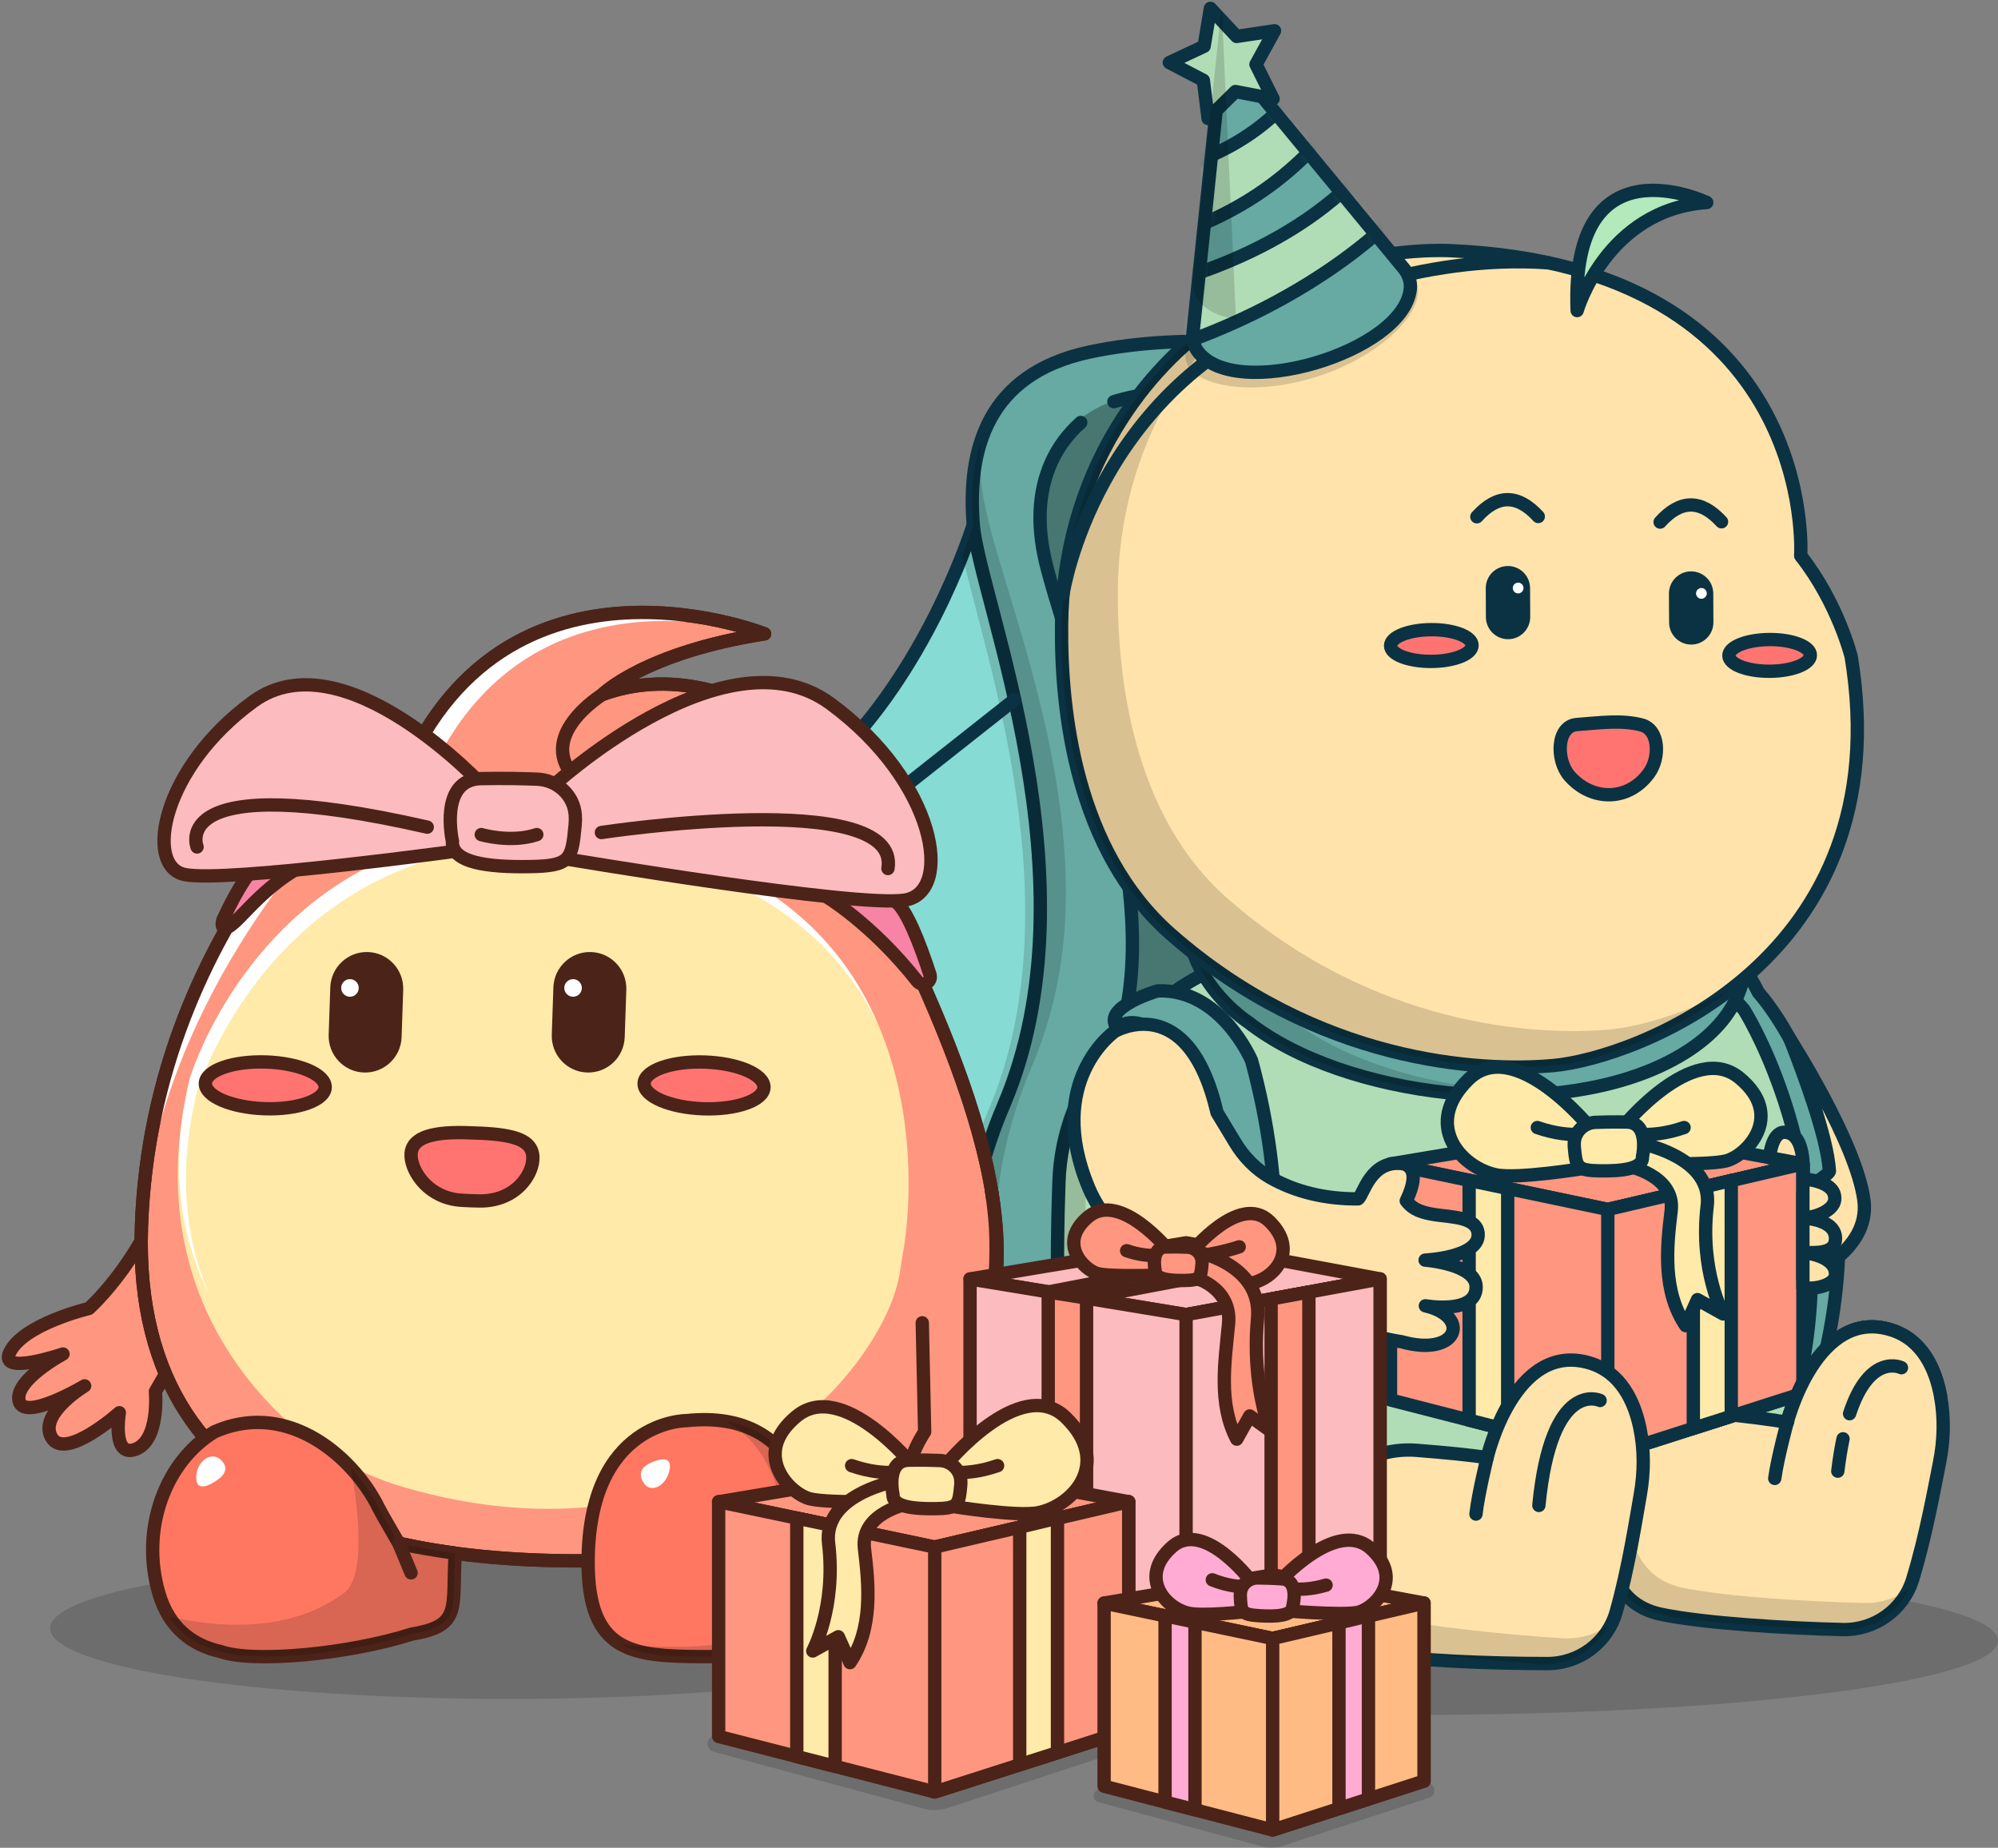 <svg width="239" height="221" viewBox="0 0 239 221" fill="none" xmlns="http://www.w3.org/2000/svg">
<rect x="0" y="0" width="239" height="221" fill="#808080" stroke="none"/>
<g style="mix-blend-mode:multiply" opacity="0.15">
<path d="M239.002 196.231C239.002 201.132 207.698 205.103 169.075 205.103C130.458 205.103 99.148 201.132 99.148 196.231C99.148 191.33 130.453 187.359 169.075 187.359C207.693 187.359 239.002 191.33 239.002 196.231Z" fill="black"/>
</g>
<path d="M116.421 62.763C116.421 62.763 111.824 77.689 101.642 88.783C91.46 99.877 81.479 135.156 96.132 163.542C110.784 191.927 132.426 196.132 142.566 195.212C151.093 194.436 185.314 180.498 185.245 179.18C185.176 177.862 157.892 53.344 157.892 53.344L116.421 62.768V62.763Z" fill="#86DBD4" stroke="#0B3242" stroke-width="1.595" stroke-linecap="round" stroke-linejoin="round"/>
<path d="M136.636 194.376C132.972 193.18 129.827 190.777 127.494 187.705C118.176 175.442 110.545 154.456 120.048 132.221C131.466 105.515 117.137 71.602 116.421 62.756C115.705 53.911 118.001 44.752 130.283 42.116C142.565 39.474 155.59 41.691 155.59 41.691C195.135 67.105 207.952 152.261 201.191 180.944C196.97 198.868 143.191 195.131 143.191 195.131C140.969 195.349 138.784 195.072 136.636 194.371V194.376Z" fill="#66AAA3" stroke="#0B3242" stroke-width="1.595" stroke-linecap="round" stroke-linejoin="round"/>
<path opacity="0.3" d="M137.708 47.148C137.708 47.148 124.508 46.984 124.328 61.485C124.328 61.485 125.961 73.301 129.08 77.501C132.198 81.7 137.247 112.908 134.871 120.079C132.495 127.249 145.726 124.826 145.726 124.826L152 101.586L137.708 47.154V47.148Z" fill="black"/>
<g style="mix-blend-mode:color-burn" opacity="0.15">
<path d="M101.642 88.78C101.907 88.487 102.177 88.19 102.437 87.892C94.207 102.797 88.697 132.15 101.239 156.453C104.484 162.747 108.08 167.85 111.808 171.969C113.648 174 116.984 172.155 116.199 169.524C112.99 158.765 112.587 145.997 118.235 132.788C128.597 108.538 117.737 78.34 115.122 66.369C115.997 64.137 116.421 62.755 116.421 62.755C116.14 59.321 116.315 55.85 117.355 52.719C117.222 54.383 117.249 56.089 117.387 57.774C117.482 58.906 117.795 60.448 118.246 62.34C120.993 73.721 131.222 98.013 126.068 119.499C125.4 122.268 124.525 125 123.384 127.653C121.422 132.246 120.192 136.79 119.55 141.208C117.106 158.186 121.067 172.984 128.454 182.717C129.202 183.706 130.04 184.62 130.947 185.455C137.586 188.017 143.568 188.485 147.667 188.113C153.967 187.539 174.284 179.788 184.444 175.244C184.954 177.641 185.24 179.039 185.245 179.166C185.288 180.012 171.303 186.018 158.984 190.441C172.794 190.202 192.298 188.416 199.553 180.66C199.5 180.942 199.436 181.229 199.373 181.5C198.206 186.449 193.258 189.745 186.714 191.929C169.553 197.649 141.373 195.687 141.373 195.687C139.151 195.905 136.971 195.629 134.818 194.927C134.807 194.927 134.797 194.917 134.786 194.911C123.607 193.263 107.693 185.923 96.132 163.523C81.479 135.137 91.46 99.858 101.642 88.764V88.78Z" fill="black"/>
</g>
<path d="M129.281 50.531C126.354 53.125 122.742 58.436 125.256 67.966C129.18 82.85 141.25 111.06 132.129 128.362" stroke="#0B3242" stroke-width="1.595" stroke-linecap="round" stroke-linejoin="round"/>
<path d="M133.242 48.046C133.242 48.046 141.494 45.287 144.23 48.976" stroke="#0B3242" stroke-width="1.595" stroke-linecap="round" stroke-linejoin="round"/>
<path d="M121.37 83.68L106.405 95.496L102.518 130.175L115.887 148.647" stroke="#0B3242" stroke-width="1.595" stroke-linecap="round" stroke-linejoin="round"/>
<path d="M102.518 130.18L89.467 142.103" stroke="#0B3242" stroke-width="1.595" stroke-linecap="round" stroke-linejoin="round"/>
<path d="M106.405 95.495L101.643 88.781" stroke="#0B3242" stroke-width="1.595" stroke-linecap="round" stroke-linejoin="round"/>
<path d="M119.449 173.172L113.828 185.382" stroke="#0B3242" stroke-width="1.595" stroke-linecap="round" stroke-linejoin="round"/>
<path d="M210.338 118.707C210.338 118.707 227.997 137.812 215.466 171.427C208.228 190.84 201.254 116.081 201.254 116.081C201.254 116.081 205.65 109.049 210.338 118.707Z" fill="#66AAA3" stroke="#0B3242" stroke-width="1.595" stroke-linecap="round" stroke-linejoin="round"/>
<path d="M138.211 185.658C139.606 186.621 141.16 187.439 142.888 188.12C143.461 188.348 144.034 188.561 144.607 188.763C161.699 194.865 177.051 191.612 190.335 188.837C204.065 185.972 214.841 177.829 216.496 156.742C218.145 135.66 208.615 120.771 208.615 120.771C195.994 105.77 172.034 108.991 148.849 114.684C144.564 115.737 140.746 118.129 137.543 120.882C135.788 122.387 134.218 124.008 132.86 125.56C132.823 125.603 132.786 125.645 132.749 125.688C128.978 130.036 126.868 135.58 126.671 141.337C126.003 160.888 126.73 177.802 138.206 185.664L138.211 185.658Z" fill="#B1DDB6" stroke="#0B3242" stroke-width="1.595" stroke-linecap="round" stroke-linejoin="round"/>
<g style="mix-blend-mode:color-burn" opacity="0.15">
<path d="M137.464 185.165C138.858 186.127 140.417 186.951 142.141 187.626C142.719 187.855 143.292 188.067 143.859 188.264C160.951 194.372 176.304 191.118 189.593 188.338C197.818 186.621 204.988 183.012 209.766 175.847C205.365 179.908 199.818 182.241 193.692 183.522C180.403 186.303 165.05 189.556 147.958 183.453C147.391 183.251 146.818 183.039 146.24 182.81C144.517 182.135 142.958 181.311 141.563 180.349C130.087 172.487 129.36 155.568 130.029 136.022C130.188 131.233 131.683 126.592 134.351 122.664C133.555 123.467 132.813 124.269 132.118 125.061C132.081 125.109 132.044 125.146 132.007 125.189C128.236 129.542 126.12 135.081 125.929 140.838C125.261 160.384 125.988 177.303 137.464 185.165Z" fill="black"/>
</g>
<path d="M141.79 186.69C145.916 180.269 158.145 157.715 149.713 126.858C149.713 126.858 146.102 118.289 138.566 118.512C138.539 118.512 138.513 118.512 138.481 118.512C138.481 118.512 131.72 120.458 133.629 122.913C133.629 122.913 137.182 119.756 141.822 127.979C146.377 136.07 151.527 148.763 135.58 183.224C134.504 185.164 140.714 188.625 141.79 186.685V186.69Z" fill="#66AAA3" stroke="#0B3242" stroke-width="1.595" stroke-linecap="round" stroke-linejoin="round"/>
<path d="M208.09 110.348C208.09 110.348 212.672 120.835 198.804 127.405C184.937 133.975 160.887 131.334 149.3 122.249C149.3 122.249 137.628 114.839 143.732 102.273C151.479 86.326 204.569 81.16 208.09 110.348Z" fill="#66AAA3" stroke="#0B3242" stroke-width="1.595" stroke-linecap="round" stroke-linejoin="round"/>
<g style="mix-blend-mode:color-burn" opacity="0.15">
<path d="M149.296 122.251C158.03 129.098 173.844 132.287 187.043 130.623C175.058 131.033 161.992 127.838 154.35 121.853C154.35 121.853 142.678 114.443 148.781 101.871C151.889 95.477 162.294 90.815 173.865 89.406C160.385 89.906 147.281 94.956 143.728 102.27C137.624 114.841 149.296 122.251 149.296 122.251Z" fill="black"/>
</g>
<path d="M215.399 66.474C215.399 66.474 217.663 31.875 173.504 29.982C173.504 29.982 147.397 28.265 133.519 51.223C129.244 58.293 127.075 66.431 126.985 74.692C126.874 85.116 128.703 101.759 140.057 111.742C157.526 127.093 176.935 128.247 185.844 127.439C195.416 126.572 227.405 114.952 221.439 78.54C221.439 78.54 219.837 72.092 215.399 66.474Z" fill="#FFE3AB" stroke="#0B3242" stroke-width="1.595" stroke-linecap="round" stroke-linejoin="round"/>
<g style="mix-blend-mode:color-burn" opacity="0.15">
<path d="M126.985 74.688C126.879 85.112 128.708 101.761 140.062 111.738C157.531 127.095 176.94 128.243 185.849 127.435C190.182 127.042 199.112 124.442 207.035 118.34C201.228 121.413 195.708 122.842 192.584 123.124C183.675 123.932 164.266 122.784 146.797 107.427C135.443 97.445 133.614 80.801 133.72 70.377C133.81 62.117 135.979 53.973 140.248 46.909C143.223 41.987 146.76 38.202 150.488 35.289C144.421 38.42 138.254 43.379 133.518 51.22C129.244 58.284 127.075 66.428 126.99 74.688H126.985Z" fill="black"/>
</g>
<path d="M204.16 24.222C204.16 24.222 187.832 16.366 188.659 37.145C188.659 37.145 192.133 25.073 204.16 24.222Z" fill="#B3E9BB" stroke="#0B3242" stroke-width="1.595" stroke-linecap="round" stroke-linejoin="round"/>
<path d="M165.454 166.787C163.28 166.298 161.074 165.692 158.836 164.953" stroke="#0B3242" stroke-width="1.595" stroke-linecap="round" stroke-linejoin="round"/>
<path d="M208.547 160.375C198.45 167.376 184.153 169.619 170.434 167.689" stroke="#0B3242" stroke-width="1.595" stroke-linecap="round" stroke-linejoin="round"/>
<path d="M209.665 143.531C194.891 153.673 177.194 155.406 156.852 149.543" stroke="#0B3242" stroke-width="1.595" stroke-linecap="round" stroke-linejoin="round"/>
<path d="M205.927 62.405C203.466 59.715 201.016 59.731 198.582 62.442" stroke="#0B3242" stroke-width="1.595" stroke-linecap="round" stroke-linejoin="round"/>
<path d="M197.251 92.474C194.758 95.887 190.394 95.834 187.737 92.798C186.109 90.933 186.167 86.834 188.633 86.654C191.412 86.446 193.936 86.09 196.328 86.696C198.529 87.254 198.587 90.64 197.246 92.48L197.251 92.474Z" fill="#FF7471" stroke="#0B3242" stroke-width="1.595" stroke-linecap="round" stroke-linejoin="round"/>
<path d="M211.692 80.285C214.384 80.271 216.561 79.41 216.556 78.362C216.55 77.314 214.364 76.476 211.672 76.49C208.981 76.504 206.803 77.365 206.809 78.413C206.814 79.461 209.001 80.299 211.692 80.285Z" fill="#FF7471" stroke="#0B3242" stroke-width="1.595" stroke-linecap="round" stroke-linejoin="round"/>
<path d="M199.656 74.448C199.663 75.916 200.857 77.1 202.321 77.092C203.786 77.084 204.966 75.888 204.959 74.42L204.941 70.981C204.933 69.513 203.74 68.33 202.275 68.337C200.811 68.345 199.63 69.541 199.638 71.009L199.656 74.448Z" fill="#0B3242"/>
<path d="M203.523 71.615C203.877 71.615 204.164 71.326 204.164 70.971C204.164 70.616 203.877 70.328 203.523 70.328C203.168 70.328 202.881 70.616 202.881 70.971C202.881 71.326 203.168 71.615 203.523 71.615Z" fill="white"/>
<path d="M184.007 61.772C181.546 59.083 179.096 59.099 176.662 61.809" stroke="#0B3242" stroke-width="1.595" stroke-linecap="round" stroke-linejoin="round"/>
<path d="M171.223 79.106C173.915 79.092 176.092 78.231 176.087 77.183C176.082 76.135 173.895 75.296 171.204 75.31C168.512 75.325 166.335 76.186 166.34 77.234C166.346 78.282 168.532 79.12 171.223 79.106Z" fill="#FF7471" stroke="#0B3242" stroke-width="1.595" stroke-linecap="round" stroke-linejoin="round"/>
<path d="M177.742 73.808C177.749 75.275 178.943 76.459 180.407 76.451C181.871 76.444 183.052 75.248 183.045 73.78L183.027 70.341C183.019 68.873 181.826 67.689 180.361 67.697C178.897 67.704 177.716 68.901 177.724 70.368L177.742 73.808Z" fill="#0B3242"/>
<path d="M181.601 70.974C181.955 70.974 182.242 70.686 182.242 70.331C182.242 69.975 181.955 69.688 181.601 69.688C181.246 69.688 180.959 69.975 180.959 70.331C180.959 70.686 181.246 70.974 181.601 70.974Z" fill="white"/>
<path d="M228.794 188.884C227.675 192.546 224.244 194.991 220.42 194.901C213.881 194.747 203.949 194.173 198.683 193.073C192.515 191.786 191.629 185.492 192.276 179.55C192.987 173.043 198.884 168.371 205.386 169.041C208.679 169.381 211.946 169.769 213.786 170.125C213.786 170.125 217.339 156.15 226.338 159.095C229.966 160.281 231.535 163.741 232.129 166.999C232.612 169.636 232.527 172.342 231.997 174.973C231.419 177.849 230.395 183.637 228.794 188.884Z" fill="#FFE3AB" stroke="#0B3242" stroke-width="1.595" stroke-linecap="round" stroke-linejoin="round"/>
<g style="mix-blend-mode:color-burn" opacity="0.15">
<path d="M198.687 193.083C203.948 194.183 213.886 194.757 220.425 194.906C223.845 194.991 226.953 193.03 228.364 190C226.863 191.132 224.991 191.77 223.007 191.722C216.469 191.568 206.536 190.994 201.27 189.899C195.102 188.607 194.217 182.313 194.859 176.376C195.034 174.77 195.527 173.277 196.259 171.953C194.1 173.835 192.61 176.498 192.271 179.565C191.629 185.508 192.509 191.802 198.682 193.088L198.687 193.083Z" fill="black"/>
</g>
<path d="M213.785 170.125C213.785 170.125 212.64 174.308 212.295 176.823L213.785 170.125Z" fill="#FFE3AB"/>
<path d="M213.785 170.125C213.785 170.125 212.64 174.308 212.295 176.823" stroke="#0B3242" stroke-width="1.595" stroke-linecap="round" stroke-linejoin="round"/>
<path d="M166.334 139.202L192.325 144.651L215.664 139.202L192.325 134.859L166.334 139.202Z" fill="#FF9680" stroke="#0B3242" stroke-width="1.595" stroke-linecap="round" stroke-linejoin="round"/>
<path d="M166.334 139.203V167.44L192.325 174.111L215.664 166.642V139.203L192.325 144.652L166.334 139.203Z" fill="#FF9680" stroke="#0B3242" stroke-width="1.595" stroke-linecap="round" stroke-linejoin="round"/>
<path d="M192.324 144.652V174.111L215.663 166.642V139.203L192.324 144.652Z" fill="#FF9680" stroke="#0B3242" stroke-width="1.595" stroke-linecap="round" stroke-linejoin="round"/>
<path d="M175.736 141.18V169.857L180.35 171.043V142.147L175.736 141.18Z" fill="#FFEAA9" stroke="#0B3242" stroke-width="1.595" stroke-linecap="round" stroke-linejoin="round"/>
<path d="M202.555 142.269V170.841L207.094 169.39V141.18L202.555 142.269Z" fill="#FFEAA9" stroke="#0B3242" stroke-width="1.595" stroke-linecap="round" stroke-linejoin="round"/>
<path d="M194.044 134.866C194.044 134.866 202.561 124.378 208.076 128.923C213.591 133.473 208.892 138.273 206.432 138.858C203.971 139.443 195.057 139.097 195.057 139.097C192.978 137.099 193.084 135.839 194.044 134.861V134.866Z" fill="#FFEAA9" stroke="#0B3242" stroke-width="1.595" stroke-linecap="round" stroke-linejoin="round"/>
<path d="M201.447 134.859C199.162 135.646 197.576 135.694 196.457 135.694L201.447 134.859Z" fill="#FFB6CB"/>
<path d="M201.447 134.859C199.162 135.646 197.576 135.694 196.457 135.694" stroke="#0B3242" stroke-width="1.595" stroke-linecap="round" stroke-linejoin="round"/>
<path d="M190.295 134.973C190.295 134.973 181.179 123.715 175.674 129.084C170.164 134.453 174.693 139.619 178.957 140.512C181.502 141.044 189.404 139.752 189.404 139.752C191.472 137.408 191.313 136.01 190.295 134.973Z" fill="#FFEAA9" stroke="#0B3242" stroke-width="1.595" stroke-linecap="round" stroke-linejoin="round"/>
<path d="M183.895 134.859C186.18 135.646 187.766 135.694 188.885 135.694L183.895 134.859Z" fill="#FFB6CB"/>
<path d="M183.895 134.859C186.18 135.646 187.766 135.694 188.885 135.694" stroke="#0B3242" stroke-width="1.595" stroke-linecap="round" stroke-linejoin="round"/>
<path d="M194.544 139.426C194.544 139.426 200.431 140.494 199.901 144.837C199.37 149.185 198.861 154.442 201.645 158.551L203.051 155.441L206.121 157.153C206.121 157.153 203.294 151.97 204.212 144.252C204.986 137.73 194.539 136.406 194.539 136.406V139.426H194.544Z" fill="#FFEAA9" stroke="#0B3242" stroke-width="1.595" stroke-linecap="round" stroke-linejoin="round"/>
<path d="M196.468 138.363C196.468 138.363 197.396 134.259 194.58 134.201C192.995 134.169 191.674 134.201 190.826 134.238C189.521 134.296 188.418 135.296 188.317 136.603C188.302 136.816 188.302 137.044 188.328 137.289C188.546 139.596 188.641 139.995 191.372 140.037C194.103 140.08 196.543 139.793 196.474 138.357L196.468 138.363Z" fill="#FFEAA9" stroke="#0B3242" stroke-width="1.595" stroke-linecap="round" stroke-linejoin="round"/>
<path d="M193.333 192.754C192.299 196.443 188.926 198.968 185.103 198.968C178.564 198.968 168.615 198.628 163.328 197.65C157.129 196.507 156.1 190.24 156.604 184.281C157.161 177.759 162.952 172.948 169.464 173.464C172.768 173.725 176.04 174.033 177.89 174.346C177.89 174.346 181.115 160.292 190.183 163.024C193.837 164.125 195.486 167.548 196.16 170.79C196.706 173.416 196.679 176.122 196.213 178.764C195.698 181.65 194.818 187.465 193.333 192.749V192.754Z" fill="#FFE3AB" stroke="#0B3242" stroke-width="1.595" stroke-linecap="round" stroke-linejoin="round"/>
<g style="mix-blend-mode:color-burn" opacity="0.15">
<path d="M162.575 196.35C167.793 197.652 177.699 198.62 184.222 199.024C187.637 199.242 190.819 197.408 192.346 194.431C190.798 195.505 188.905 196.068 186.932 195.941C180.404 195.531 170.497 194.569 165.284 193.267C159.17 191.736 158.534 185.416 159.409 179.505C159.647 177.91 160.199 176.438 160.978 175.141C158.746 176.932 157.155 179.537 156.699 182.593C155.824 188.509 156.46 194.83 162.575 196.355V196.35Z" fill="black"/>
</g>
<path d="M191.402 167.502C191.402 167.502 185.568 164.77 184.078 180.052L191.402 167.502Z" fill="#FFE3AB"/>
<path d="M191.402 167.502C191.402 167.502 185.568 164.77 184.078 180.052" stroke="#0B3242" stroke-width="1.595" stroke-linecap="round" stroke-linejoin="round"/>
<path d="M177.889 174.359C177.889 174.359 176.844 178.569 176.553 181.089L177.889 174.359Z" fill="#FFE3AB"/>
<path d="M177.889 174.359C177.889 174.359 176.844 178.569 176.553 181.089" stroke="#0B3242" stroke-width="1.595" stroke-linecap="round" stroke-linejoin="round"/>
<path d="M151.989 140.864C154.975 142.56 158.57 143.421 162.457 143.389C163.094 142.975 163.916 138.573 167.925 139.201C169.325 139.663 169.394 141.157 168.216 143.623C168.232 143.639 168.243 143.66 168.259 143.676C169.07 144.724 170.184 145.048 171.658 145.282C173.583 145.585 176.643 145.521 176.813 147.541C177.057 150.411 170.47 150.714 170.47 150.714C170.47 150.714 176.516 151.171 176.574 153.877C176.654 157.258 170.502 156.179 170.502 156.179C176.001 157.444 174.426 162.371 167.67 160.479C167.67 160.479 162.102 159.682 158.252 157.449C158.252 157.449 135.613 154.914 130.241 142.082C124.869 129.25 133.343 123.36 133.343 123.36C133.343 123.36 142.125 118.22 145.583 133.072L147.768 136.686C148.807 138.409 150.244 139.876 151.994 140.87L151.989 140.864Z" fill="#FFE3AB" stroke="#0B3242" stroke-width="1.595" stroke-linecap="round" stroke-linejoin="round"/>
<path d="M213.785 170.125C213.785 170.125 217.338 156.15 226.338 159.095C229.965 160.281 231.535 163.741 232.129 166.999" fill="#FFE3AB"/>
<path d="M213.785 170.125C213.785 170.125 217.338 156.15 226.338 159.095C229.965 160.281 231.535 163.741 232.129 166.999" stroke="#0B3242" stroke-width="1.595" stroke-linecap="round" stroke-linejoin="round"/>
<path d="M220.462 172.086C220.223 173.223 220.011 174.51 219.836 175.956L220.462 172.086Z" fill="#FFE3AB"/>
<path d="M220.462 172.086C220.223 173.223 220.011 174.51 219.836 175.956" stroke="#0B3242" stroke-width="1.595" stroke-linecap="round" stroke-linejoin="round"/>
<path d="M227.451 163.582C227.451 163.582 223.664 161.7 221.246 169.083L227.451 163.582Z" fill="#FFE3AB"/>
<path d="M227.451 163.582C227.451 163.582 223.664 161.7 221.246 169.083" stroke="#0B3242" stroke-width="1.595" stroke-linecap="round" stroke-linejoin="round"/>
<path d="M214.146 124.336C214.146 124.336 222.043 136.631 222.96 143.541C223.793 149.782 215.663 152.902 215.663 152.902V142.786C215.626 142.34 218.866 140.49 218.834 140.049C218.575 135.913 215.663 128.222 214.146 124.336Z" fill="#FFE3AB" stroke="#0B3242" stroke-width="1.595" stroke-linecap="round" stroke-linejoin="round"/>
<path d="M215.663 154.011V139.207L211.67 138.462C211.67 138.462 211.903 135.422 213.431 135.422C216.231 135.422 215.663 141.003 215.663 141.003C215.663 141.003 219.752 141.189 219.46 143.539C219.322 144.655 217.615 145.532 215.663 145.692C215.663 145.692 219.656 145.745 219.561 148.222C219.492 149.955 217.307 149.843 215.663 149.801C215.663 149.801 219.656 150.114 219.561 152.469C219.513 153.638 217.286 154.271 215.663 154.011Z" fill="#FFE3AB" stroke="#0B3242" stroke-width="1.595" stroke-linecap="round" stroke-linejoin="round"/>
<g style="mix-blend-mode:color-burn" opacity="0.15">
<path d="M169.496 34.013C170.53 37.112 165.524 42.375 157.908 44.926C150.288 47.483 142.938 46.361 141.903 43.263C140.869 40.163 146.21 35.581 153.83 33.03C161.451 30.473 168.467 30.914 169.501 34.013H169.496Z" fill="black"/>
</g>
<path d="M127.17 70.983C127.17 70.983 130.951 46.318 155.695 36.957C155.695 36.957 169.579 30.302 185.244 31.434" stroke="#0B3242" stroke-width="1.595" stroke-linecap="round" stroke-linejoin="round"/>
<path d="M146.25 5.826L142.708 39.771C142.628 40.531 142.777 41.318 143.217 41.945C147.582 48.175 167.903 42.137 168.699 34.572C168.794 33.685 168.492 32.802 167.924 32.111L146.25 5.82V5.826Z" fill="#66AAA3"/>
<mask id="mask0_1473_31952" style="mask-type:luminance" maskUnits="userSpaceOnUse" x="142" y="5" width="27" height="40">
<path d="M146.25 5.826L142.708 39.771C142.628 40.531 142.777 41.318 143.217 41.945C147.582 48.175 167.903 42.137 168.699 34.572C168.794 33.685 168.492 32.802 167.924 32.111L146.25 5.82V5.826Z" fill="white"/>
</mask>
<g mask="url(#mask0_1473_31952)">
<path d="M138.895 20.463C138.895 20.463 151.293 18.618 157.265 7.461L160.261 13.616C160.261 13.616 154.348 23.705 140.072 28.171L138.895 20.463Z" fill="#B1DDB6" stroke="#0B3242" stroke-width="1.595" stroke-linecap="round" stroke-linejoin="round"/>
<path d="M137.336 34.35C137.336 34.35 154.884 30.948 164.573 18.664L168.025 24.681C168.025 24.681 158.548 35.849 138.062 42.196L137.336 34.35Z" fill="#B1DDB6" stroke="#0B3242" stroke-width="1.595" stroke-linecap="round" stroke-linejoin="round"/>
</g>
<path d="M146.25 5.826L142.708 39.771C142.628 40.531 142.777 41.318 143.217 41.945C147.582 48.175 167.903 42.137 168.699 34.572C168.794 33.685 168.492 32.802 167.924 32.111L146.25 5.82V5.826Z" stroke="#0B3242" stroke-width="1.595" stroke-linecap="round" stroke-linejoin="round"/>
<path d="M144.788 1L147.922 4.359L152.456 3.679L150.239 7.703L152.286 11.817L147.784 10.945L144.512 14.172L143.944 9.606L139.877 7.485L144.035 5.534L144.788 1Z" fill="#B1DDB6" stroke="#0B3242" stroke-width="1.595" stroke-linecap="round" stroke-linejoin="round"/>
<path d="M98.781 103.055C98.781 103.055 97.64 104.474 95.795 105.34L98.781 103.055Z" fill="#FF9680"/>
<path d="M98.781 103.055C98.781 103.055 97.64 104.474 95.795 105.34" stroke="#4C2318" stroke-width="1.595" stroke-linecap="round" stroke-linejoin="round"/>
<g style="mix-blend-mode:multiply" opacity="0.15">
<path d="M60.891 203.195C91.207 203.195 115.783 199.416 115.783 194.754C115.783 190.092 91.207 186.312 60.891 186.312C30.574 186.312 5.998 190.092 5.998 194.754C5.998 199.416 30.574 203.195 60.891 203.195Z" fill="black"/>
</g>
<path d="M18.592 166.424C18.592 166.424 19.149 172.367 16.1 173.377C13.379 174.275 14.275 168.965 14.275 168.965C14.275 168.965 7.8 174.749 6.167 171.931C4.533 169.114 10.123 165.755 10.123 165.755C10.123 165.755 2.884 170.071 2.285 167.567C1.686 165.069 7.535 161.943 7.535 161.943C7.535 161.943 -0.16 164.574 1.15 161.778C2.746 158.366 10.632 156.5 10.632 156.5C10.632 156.5 18.078 149.903 20.602 139.006L23.126 128.109L27.586 150.796L18.597 166.424H18.592Z" fill="#FF9680" stroke="#4C2318" stroke-width="1.595" stroke-linecap="round" stroke-linejoin="round"/>
<path d="M91.463 75.808C91.463 75.808 57.364 62.254 46.445 97.544C46.445 97.544 37.928 99.628 45.915 88.204C45.915 88.204 18.148 109.451 16.917 146.793C15.687 184.135 51.674 188.01 78.911 186.384C105.734 184.778 117.231 171.649 119.098 153.379C120.896 135.8 108.513 112.821 94.613 85.743C94.613 85.743 106.153 96.284 98.782 103.056C98.782 103.056 103.199 94.131 91.119 85.105C91.119 85.105 82.315 79.359 72.08 83.054C72.08 83.054 77.076 78.052 91.458 75.808H91.463Z" fill="#FF9680" stroke="#4C2318" stroke-width="1.595" stroke-linecap="round" stroke-linejoin="round"/>
<path d="M72.081 83.055C72.081 83.055 63.628 88.237 69.18 93.409C72.537 96.54 78.657 93.388 77.692 90.082C77.692 90.082 76.838 87.094 73.895 88.875" fill="#FF9680"/>
<path d="M72.081 83.055C72.081 83.055 63.628 88.237 69.18 93.409C72.537 96.54 78.657 93.388 77.692 90.082C77.692 90.082 76.838 87.094 73.895 88.875" stroke="#4C2318" stroke-width="1.595" stroke-linecap="round" stroke-linejoin="round"/>
<path d="M100.671 101.776C100.671 101.776 101.599 99.73 101.615 95.637C101.376 89.46 96.9 83.055 96.9 83.055C98.295 84.001 99.653 85.032 100.973 86.132C103.222 90.119 106.25 96.652 100.671 101.776Z" fill="white"/>
<path d="M91.385 75.808C91.3 75.823 91.21 75.834 91.125 75.85C82.656 73.543 59.009 69.87 49.697 96.98C49.278 98.197 47.708 98.665 46.796 97.761C46.642 97.607 46.52 97.426 46.446 97.208C46.128 96.209 47.464 94.37 48.509 91.866C48.514 91.855 48.52 91.845 48.52 91.834C48.88 91.026 49.257 90.255 49.649 89.517C49.66 89.495 49.676 89.469 49.692 89.442C50.312 88.32 51.097 87.061 52.083 85.647C52.068 85.663 52.009 85.705 51.908 85.79C65.856 65.66 91.385 75.808 91.385 75.808Z" fill="white"/>
<path d="M45.905 88.211C43.428 91.756 45.645 90.768 45.147 92.65C37.558 99.884 20.625 118.579 17.051 144.158C19.586 108.575 45.438 88.583 45.905 88.211Z" fill="white"/>
<path d="M34.964 170.547C28.028 164.38 19.219 152.707 21.685 134.374C22.216 130.424 23.398 126.592 25.223 123.046C30.314 113.143 44.001 94.847 74.107 100.067C112.289 106.69 109.372 142.464 108.025 149.778C107.893 150.501 107.787 151.224 107.681 151.953C105.92 164.109 84.48 188.481 48.212 177.845C43.317 176.41 38.777 173.938 34.959 170.547H34.964Z" fill="#FFEAA9"/>
<path d="M105.007 122.449C100.463 113.221 91.628 104.748 74.928 101.851C34.195 94.786 23.515 130.773 23.515 130.773C21.176 140.511 22.289 148.479 25.037 154.874C21.711 148.192 20.131 139.655 22.692 128.997C22.692 128.997 33.373 93.011 74.106 100.075C91.872 103.158 100.738 112.551 105.007 122.449Z" fill="white"/>
<path d="M57.311 143.638C56.616 143.627 55.922 143.601 55.232 143.558C51.297 143.324 49.303 140.225 49.176 138.344C49.038 136.249 51.202 135.372 55.593 135.468C56.24 135.484 56.887 135.505 57.539 135.537C61.564 135.728 63.617 136.393 63.739 138.301C63.871 140.385 61.707 143.712 57.316 143.638H57.311Z" fill="#FF7471" stroke="#4C2318" stroke-width="1.595" stroke-linecap="round" stroke-linejoin="round"/>
<path d="M38.899 130.057C38.952 128.513 35.786 127.152 31.829 127.016C27.872 126.881 24.621 128.022 24.568 129.565C24.515 131.108 27.681 132.469 31.638 132.605C35.596 132.741 38.847 131.6 38.899 130.057Z" fill="#FF7471" stroke="#4C2318" stroke-width="1.595" stroke-linecap="round" stroke-linejoin="round"/>
<path d="M48.233 118.39C48.315 115.975 46.429 113.951 44.02 113.868C41.611 113.786 39.591 115.676 39.509 118.091L39.316 123.754C39.233 126.169 41.119 128.193 43.528 128.276C45.937 128.359 47.957 126.468 48.039 124.053L48.233 118.39Z" fill="#4C2318"/>
<path d="M41.862 119.214C42.442 119.214 42.913 118.743 42.913 118.162C42.913 117.581 42.442 117.109 41.862 117.109C41.283 117.109 40.812 117.581 40.812 118.162C40.812 118.743 41.283 119.214 41.862 119.214Z" fill="white"/>
<path d="M91.382 130.064C91.434 128.521 88.269 127.16 84.311 127.024C80.354 126.888 77.103 128.03 77.05 129.573C76.998 131.116 80.163 132.477 84.121 132.613C88.078 132.749 91.329 131.608 91.382 130.064Z" fill="#FF7471" stroke="#4C2318" stroke-width="1.595" stroke-linecap="round" stroke-linejoin="round"/>
<path d="M74.92 118.39C75.003 115.975 73.117 113.951 70.708 113.868C68.299 113.786 66.279 115.676 66.196 118.091L66.003 123.754C65.921 126.169 67.807 128.193 70.216 128.276C72.625 128.359 74.644 126.468 74.727 124.053L74.92 118.39Z" fill="#4C2318"/>
<path d="M68.55 119.214C69.13 119.214 69.6 118.743 69.6 118.162C69.6 117.581 69.13 117.109 68.55 117.109C67.97 117.109 67.5 117.581 67.5 118.162C67.5 118.743 67.97 119.214 68.55 119.214Z" fill="white"/>
<path d="M91.463 75.808C91.463 75.808 57.364 62.254 46.445 97.544C46.445 97.544 37.928 99.628 45.915 88.204C45.915 88.204 18.148 109.451 16.917 146.793C15.687 184.135 51.674 188.01 78.911 186.384C105.734 184.778 117.231 171.649 119.098 153.379C120.896 135.8 108.513 112.821 94.613 85.743C94.613 85.743 106.153 96.284 98.782 103.056C98.782 103.056 103.199 94.131 91.119 85.105C91.119 85.105 82.315 79.359 72.08 83.054C72.08 83.054 77.076 78.052 91.458 75.808H91.463Z" stroke="#4C2318" stroke-width="1.595" stroke-linecap="round" stroke-linejoin="round"/>
<path d="M110.321 158.21L110.607 171.254C110.607 171.254 107.245 176.182 109.424 178.547C111.371 180.657 113.153 175.576 113.153 175.576C113.153 175.576 116.022 183.783 118.811 182.109C121.6 180.434 118.334 174.784 118.334 174.784C118.334 174.784 122.581 182.071 124.31 180.179C126.039 178.287 122.438 172.711 122.438 172.711C122.438 172.711 127.895 178.749 128.102 175.666C128.357 171.903 122.364 166.443 122.364 166.443C122.364 166.443 118.519 162.489 119.06 152.506C119.161 150.603 119.198 148.689 119.087 146.786C118.986 145.117 118.784 143.661 118.609 142.406" fill="#FF9680"/>
<path d="M110.321 158.21L110.607 171.254C110.607 171.254 107.245 176.182 109.424 178.547C111.371 180.657 113.153 175.576 113.153 175.576C113.153 175.576 116.022 183.783 118.811 182.109C121.6 180.434 118.334 174.784 118.334 174.784C118.334 174.784 122.581 182.071 124.31 180.179C126.039 178.287 122.438 172.711 122.438 172.711C122.438 172.711 127.895 178.749 128.102 175.666C128.357 171.903 122.364 166.443 122.364 166.443C122.364 166.443 118.519 162.489 119.06 152.506C119.161 150.603 119.198 148.689 119.087 146.786C118.986 145.117 118.784 143.661 118.609 142.406" stroke="#4C2318" stroke-width="1.595" stroke-linecap="round" stroke-linejoin="round"/>
<path d="M82.055 169.913C82.055 169.913 70.352 169.913 70.352 186.875C70.352 197.666 75.702 198.086 83.88 198.139C95.43 198.208 98.087 195.083 97.949 188.715C97.806 182.346 96.629 168.35 82.055 169.919V169.913Z" fill="#FF7761" stroke="#4C2318" stroke-width="1.595" stroke-linecap="round" stroke-linejoin="round"/>
<g style="mix-blend-mode:color-burn" opacity="0.15">
<path d="M83.884 198.138C79.901 198.112 76.582 198 74.232 196.634C75.988 196.91 78.013 196.953 80.241 196.964C91.791 197.033 94.453 193.907 94.31 187.534C94.204 182.696 93.499 173.474 86.79 169.992C96.903 171.629 97.826 183.111 97.948 188.708C98.091 195.077 95.434 198.207 83.884 198.138Z" fill="black"/>
</g>
<path d="M77.596 175.076C77.596 175.076 80.338 173.604 80.126 175.571C79.914 177.537 77.909 178.829 76.96 177.303C76.01 175.778 77.591 175.076 77.591 175.076H77.596Z" fill="white"/>
<path d="M54.458 185.778C54.034 192.301 55.328 194.438 49.298 195.432C41.657 197.871 30.281 198.903 26.399 197.537C22.936 196.761 20.2 194.645 19.012 190.584C16.732 182.78 19.85 174.775 25.631 171.262C28.478 170.002 31.209 169.874 33.691 170.464C36.953 171.235 39.8 173.239 41.964 175.567C43.396 177.103 44.526 178.778 45.279 180.33C45.671 181.117 47.702 184.582 47.702 184.582C50.444 185.178 51.234 185.284 54.458 185.778Z" fill="#FF7761" stroke="#4C2318" stroke-width="1.595" stroke-linecap="round" stroke-linejoin="round"/>
<g style="mix-blend-mode:color-burn" opacity="0.15">
<path d="M54.459 185.776C54.035 192.299 55.328 194.43 49.299 195.424C41.657 197.864 30.282 198.895 26.4 197.529C23.833 196.955 21.664 195.642 20.232 193.346C31.342 195.865 37.855 193.006 41.174 190.507C44.436 188.062 42.06 176.027 41.97 175.57C43.402 177.101 44.526 178.776 45.279 180.322C45.672 181.114 47.703 184.58 47.703 184.58C50.444 185.176 51.234 185.282 54.459 185.776Z" fill="black"/>
</g>
<path d="M26.224 176.84C26.224 176.84 23.684 178.87 23.487 176.973C23.291 175.08 25.099 173.395 26.409 174.602C27.719 175.808 26.224 176.84 26.224 176.84Z" fill="white"/>
<path d="M47.701 184.578L49.17 188.118" stroke="#4C2318" stroke-width="1.595" stroke-linecap="round" stroke-linejoin="round"/>
<path d="M32.72 102.264C32.72 102.264 30.598 101.482 26.648 110.062C26.648 110.062 26.043 112.39 28.62 109.764C31.198 107.144 35.795 101.78 44.079 101.413C52.362 101.047 38.442 98.07 32.72 102.264Z" fill="#F784A5" stroke="#4C2318" stroke-width="1.595" stroke-linecap="round" stroke-linejoin="round"/>
<path d="M58.016 94.235C58.016 94.235 41.195 75.981 30.297 83.896C19.399 91.811 17.209 103.569 22.072 104.595C26.935 105.621 56.017 101.602 56.017 101.602C60.127 98.126 59.915 95.93 58.022 94.235H58.016Z" fill="#FCBBBE" stroke="#4C2318" stroke-width="1.595" stroke-linecap="round" stroke-linejoin="round"/>
<path d="M98.781 107.201C98.781 107.201 104.291 110.459 109.726 117.354C110.331 118.119 111.54 117.471 111.238 116.546C110.055 112.92 108.385 108.556 106.99 107.743C105.929 107.121 100.801 104.846 98.775 107.201H98.781Z" fill="#F784A5" stroke="#4C2318" stroke-width="1.595" stroke-linecap="round" stroke-linejoin="round"/>
<path d="M65.663 94.413C65.663 94.413 86.658 74.825 99.343 84.164C112.034 93.504 114.107 106.735 108.237 107.654C102.366 108.574 67.721 102.732 67.721 102.732C62.964 98.655 63.319 96.22 65.663 94.413Z" fill="#FCBBBE" stroke="#4C2318" stroke-width="1.595" stroke-linecap="round" stroke-linejoin="round"/>
<path d="M54.123 100.626C54.123 100.626 52.452 93.232 57.527 93.126C60.386 93.067 62.767 93.126 64.294 93.195C66.649 93.296 68.637 95.103 68.812 97.458C68.839 97.841 68.839 98.25 68.796 98.696C68.404 102.853 68.24 103.576 63.313 103.65C58.392 103.725 53.99 103.209 54.117 100.626H54.123Z" fill="#FCBBBE" stroke="#4C2318" stroke-width="1.595" stroke-linecap="round" stroke-linejoin="round"/>
<path d="M57.57 99.82C57.57 99.82 61.102 100.862 64.21 99.82" stroke="#4C2318" stroke-width="1.595" stroke-linecap="round" stroke-linejoin="round"/>
<path d="M23.573 101.298C23.573 101.298 19.792 91.794 51.106 98.928" stroke="#4C2318" stroke-width="1.595" stroke-linecap="round" stroke-linejoin="round"/>
<path d="M71.938 99.572C71.938 99.572 107.845 94.103 106.217 103.878" stroke="#4C2318" stroke-width="1.595" stroke-linecap="round" stroke-linejoin="round"/>
<path d="M116.037 152.962L141.879 157.225L165.086 152.962L141.879 148.641L116.037 152.962Z" fill="#FCBBBE" stroke="#4C2318" stroke-width="1.595" stroke-linecap="round" stroke-linejoin="round"/>
<path d="M129.974 155.247L153.483 150.803L149.017 149.969L125.387 154.524L129.974 155.247Z" fill="#FF9680" stroke="#4C2318" stroke-width="1.595" stroke-linecap="round" stroke-linejoin="round"/>
<path d="M116.037 152.969V198.63L141.879 206.417L165.086 197.838V152.969L141.879 157.232L116.037 152.969Z" fill="#FCBBBE" stroke="#4C2318" stroke-width="1.595" stroke-linecap="round" stroke-linejoin="round"/>
<path d="M141.879 157.232V206.417L165.085 197.838V152.969L141.879 157.232Z" fill="#FCBBBE" stroke="#4C2318" stroke-width="1.595" stroke-linecap="round" stroke-linejoin="round"/>
<path d="M125.387 154.531V201.447L129.974 202.829V155.254L125.387 154.531Z" fill="#FF9680" stroke="#4C2318" stroke-width="1.595" stroke-linecap="round" stroke-linejoin="round"/>
<path d="M152.051 155.36V202.659L156.569 200.99V154.531L152.051 155.36Z" fill="#FF9680" stroke="#4C2318" stroke-width="1.595" stroke-linecap="round" stroke-linejoin="round"/>
<path d="M139.848 149.593C139.848 149.593 134.004 142.39 130.212 145.51C126.426 148.631 129.65 151.926 131.342 152.336C133.033 152.74 139.148 152.5 139.148 152.5C140.574 151.129 140.5 150.263 139.842 149.593H139.848Z" fill="#FF9680" stroke="#4C2318" stroke-width="1.595" stroke-linecap="round" stroke-linejoin="round"/>
<path d="M134.768 149.586C136.337 150.123 137.424 150.16 138.193 150.16L134.768 149.586Z" fill="#FFB6CB"/>
<path d="M134.768 149.586C136.337 150.123 137.424 150.16 138.193 150.16" stroke="#4C2318" stroke-width="1.595" stroke-linecap="round" stroke-linejoin="round"/>
<path d="M142.393 149.883C142.393 149.883 148.28 142.611 151.844 146.077C155.402 149.548 152.48 152.886 149.722 153.46C148.078 153.806 142.971 152.971 142.971 152.971C141.635 151.456 141.736 150.553 142.393 149.883Z" fill="#FF9680" stroke="#4C2318" stroke-width="1.595" stroke-linecap="round" stroke-linejoin="round"/>
<path d="M148.233 149.125C146.663 149.662 144.165 150.162 143.396 150.162L148.233 149.125Z" fill="#FFB6CB"/>
<path d="M148.233 149.125C146.663 149.662 144.165 150.162 143.396 150.162" stroke="#4C2318" stroke-width="1.595" stroke-linecap="round" stroke-linejoin="round"/>
<path d="M142.642 152.725C142.642 152.725 147.383 153.83 146.959 158.343C146.535 162.856 145.697 167.858 147.94 172.127L149.494 169.352L151.965 171.127C151.965 171.127 149.69 165.748 150.427 157.737C151.053 150.97 142.637 149.594 142.637 149.594V152.725H142.642Z" fill="#FF9680" stroke="#4C2318" stroke-width="1.595" stroke-linecap="round" stroke-linejoin="round"/>
<path d="M138.188 151.996C138.188 151.996 137.552 149.179 139.487 149.141C140.574 149.12 141.481 149.141 142.065 149.168C142.961 149.205 143.719 149.896 143.783 150.789C143.793 150.933 143.793 151.092 143.778 151.262C143.629 152.846 143.565 153.123 141.688 153.149C139.811 153.176 138.14 152.979 138.188 151.996Z" fill="#FF9680" stroke="#4C2318" stroke-width="1.595" stroke-linecap="round" stroke-linejoin="round"/>
<g style="mix-blend-mode:multiply" opacity="0.15">
<path d="M85.369 209.515L110.426 216.303C111.413 216.569 112.457 216.542 113.428 216.223L136.671 208.585L111.943 202.828L85.459 207.58C84.987 207.665 84.643 208.075 84.643 208.558C84.643 209.005 84.945 209.398 85.374 209.515H85.369Z" fill="black"/>
</g>
<path d="M85.963 179.613L111.81 185.035L135.017 179.613L111.81 175.297L85.963 179.613Z" fill="#FF9680" stroke="#4C2318" stroke-width="1.595" stroke-linecap="round" stroke-linejoin="round"/>
<path d="M85.963 179.609V207.686L111.81 214.326L135.017 206.894V179.609L111.81 185.031L85.963 179.609Z" fill="#FF9680" stroke="#4C2318" stroke-width="1.595" stroke-linecap="round" stroke-linejoin="round"/>
<path d="M111.811 185.031V214.326L135.017 206.894V179.609L111.811 185.031Z" fill="#FF9680" stroke="#4C2318" stroke-width="1.595" stroke-linecap="round" stroke-linejoin="round"/>
<path d="M95.312 181.57V210.089L99.9 211.263V182.532L95.312 181.57Z" fill="#FFEAA9" stroke="#4C2318" stroke-width="1.595" stroke-linecap="round" stroke-linejoin="round"/>
<path d="M121.977 182.655V211.067L126.495 209.621V181.57L121.977 182.655Z" fill="#FFEAA9" stroke="#4C2318" stroke-width="1.595" stroke-linecap="round" stroke-linejoin="round"/>
<path d="M109.233 175.304C109.233 175.304 100.764 164.875 95.281 169.393C89.792 173.916 94.469 178.69 96.919 179.275C99.364 179.859 108.226 179.514 108.226 179.514C110.294 177.526 110.188 176.271 109.233 175.304Z" fill="#FFEAA9" stroke="#4C2318" stroke-width="1.595" stroke-linecap="round" stroke-linejoin="round"/>
<path d="M101.873 175.297C104.143 176.078 105.723 176.126 106.837 176.126L101.873 175.297Z" fill="#FFB6CB"/>
<path d="M101.873 175.297C104.143 176.078 105.723 176.126 106.837 176.126" stroke="#4C2318" stroke-width="1.595" stroke-linecap="round" stroke-linejoin="round"/>
<path d="M112.962 175.409C112.962 175.409 122.025 164.215 127.503 169.551C132.981 174.888 128.479 180.028 124.236 180.916C121.701 181.442 113.847 180.161 113.847 180.161C111.795 177.833 111.949 176.44 112.962 175.409Z" fill="#FFEAA9" stroke="#4C2318" stroke-width="1.595" stroke-linecap="round" stroke-linejoin="round"/>
<path d="M119.331 175.297C117.061 176.078 115.481 176.126 114.367 176.126L119.331 175.297Z" fill="#FFB6CB"/>
<path d="M119.331 175.297C117.061 176.078 115.481 176.126 114.367 176.126" stroke="#4C2318" stroke-width="1.595" stroke-linecap="round" stroke-linejoin="round"/>
<path d="M108.736 179.831C108.736 179.831 102.881 180.889 103.406 185.216C103.931 189.543 104.44 194.763 101.672 198.856L100.277 195.762L97.223 197.463C97.223 197.463 100.033 192.307 99.121 184.631C98.347 178.146 108.741 176.828 108.741 176.828V179.831H108.736Z" fill="#FFEAA9" stroke="#4C2318" stroke-width="1.595" stroke-linecap="round" stroke-linejoin="round"/>
<path d="M106.825 178.781C106.825 178.781 105.903 174.704 108.703 174.646C110.278 174.614 111.593 174.646 112.436 174.683C113.735 174.742 114.833 175.736 114.928 177.033C114.944 177.24 114.944 177.468 114.918 177.713C114.7 180.004 114.61 180.408 111.895 180.445C109.18 180.482 106.751 180.201 106.825 178.776V178.781Z" fill="#FFEAA9" stroke="#4C2318" stroke-width="1.595" stroke-linecap="round" stroke-linejoin="round"/>
<g style="mix-blend-mode:multiply" opacity="0.15">
<path d="M131.398 215.543L151.03 220.859C151.805 221.066 152.621 221.045 153.38 220.795L170.965 215.017C171.341 214.895 171.591 214.544 171.591 214.145C171.591 213.694 171.262 213.311 170.822 213.242L152.213 210.297L131.462 214.023C131.091 214.092 130.82 214.411 130.82 214.789C130.82 215.139 131.054 215.448 131.393 215.538L131.398 215.543Z" fill="black"/>
</g>
<path d="M132.072 191.729L152.235 195.961L170.34 191.729L152.235 188.359L132.072 191.729Z" fill="#FFBB83" stroke="#4C2318" stroke-width="1.595" stroke-linecap="round" stroke-linejoin="round"/>
<path d="M132.072 191.734V213.64L152.235 218.876L170.34 213.023V191.734L152.235 195.966L132.072 191.734Z" fill="#FFBB83" stroke="#4C2318" stroke-width="1.595" stroke-linecap="round" stroke-linejoin="round"/>
<path d="M152.234 195.966V218.876L170.339 213.023V191.734L152.234 195.966Z" fill="#FFBB83" stroke="#4C2318" stroke-width="1.595" stroke-linecap="round" stroke-linejoin="round"/>
<path d="M139.363 193.258V215.53L142.943 216.455V194.007L139.363 193.258Z" fill="#FFABD3" stroke="#4C2318" stroke-width="1.595" stroke-linecap="round" stroke-linejoin="round"/>
<path d="M160.168 194.103V216.306L163.695 215.163V193.258L160.168 194.103Z" fill="#FFABD3" stroke="#4C2318" stroke-width="1.595" stroke-linecap="round" stroke-linejoin="round"/>
<path d="M152.885 189.318C152.885 189.318 159.859 181.494 163.974 185.214C168.089 188.935 164.271 192.492 162.341 192.858C160.41 193.225 153.516 192.635 153.516 192.635C151.978 191.008 152.106 190.036 152.88 189.318H152.885Z" fill="#FFABD3" stroke="#4C2318" stroke-width="1.595" stroke-linecap="round" stroke-linejoin="round"/>
<path d="M158.624 189.586C156.827 190.112 155.596 190.096 154.727 190.054L158.624 189.586Z" fill="#FFB6CB"/>
<path d="M158.624 189.586C156.827 190.112 155.596 190.096 154.727 190.054" stroke="#4C2318" stroke-width="1.595" stroke-linecap="round" stroke-linejoin="round"/>
<path d="M149.98 189.499C149.98 189.499 144.115 181.525 140.185 185.018C136.256 188.505 139.183 192.178 142.068 192.922C143.791 193.363 149.222 192.736 149.222 192.736C150.707 191.205 150.643 190.243 149.98 189.504V189.499Z" fill="#FFABD3" stroke="#4C2318" stroke-width="1.595" stroke-linecap="round" stroke-linejoin="round"/>
<path d="M145.016 188.953C146.76 189.644 147.985 189.74 148.855 189.782L145.016 188.953Z" fill="#FFB6CB"/>
<path d="M145.016 188.953C146.76 189.644 147.985 189.74 148.855 189.782" stroke="#4C2318" stroke-width="1.595" stroke-linecap="round" stroke-linejoin="round"/>
<path d="M154.637 192.123C154.637 192.123 155.501 188.976 153.322 188.833C152.091 188.748 151.068 188.732 150.41 188.727C149.397 188.727 148.506 189.46 148.384 190.47C148.363 190.635 148.358 190.81 148.369 191.002C148.453 192.798 148.512 193.112 150.628 193.245C152.744 193.378 154.642 193.245 154.642 192.129L154.637 192.123Z" fill="#FFABD3" stroke="#4C2318" stroke-width="1.595" stroke-linecap="round" stroke-linejoin="round"/>
<g style="mix-blend-mode:color-burn" opacity="0.15">
<path d="M147.845 38.175C145.803 37.856 144.138 37.085 143.21 35.756C142.77 35.129 142.627 34.342 142.706 33.582L146.016 1.896L146.164 1.391L147.845 38.175Z" fill="black"/>
</g>
</svg>

